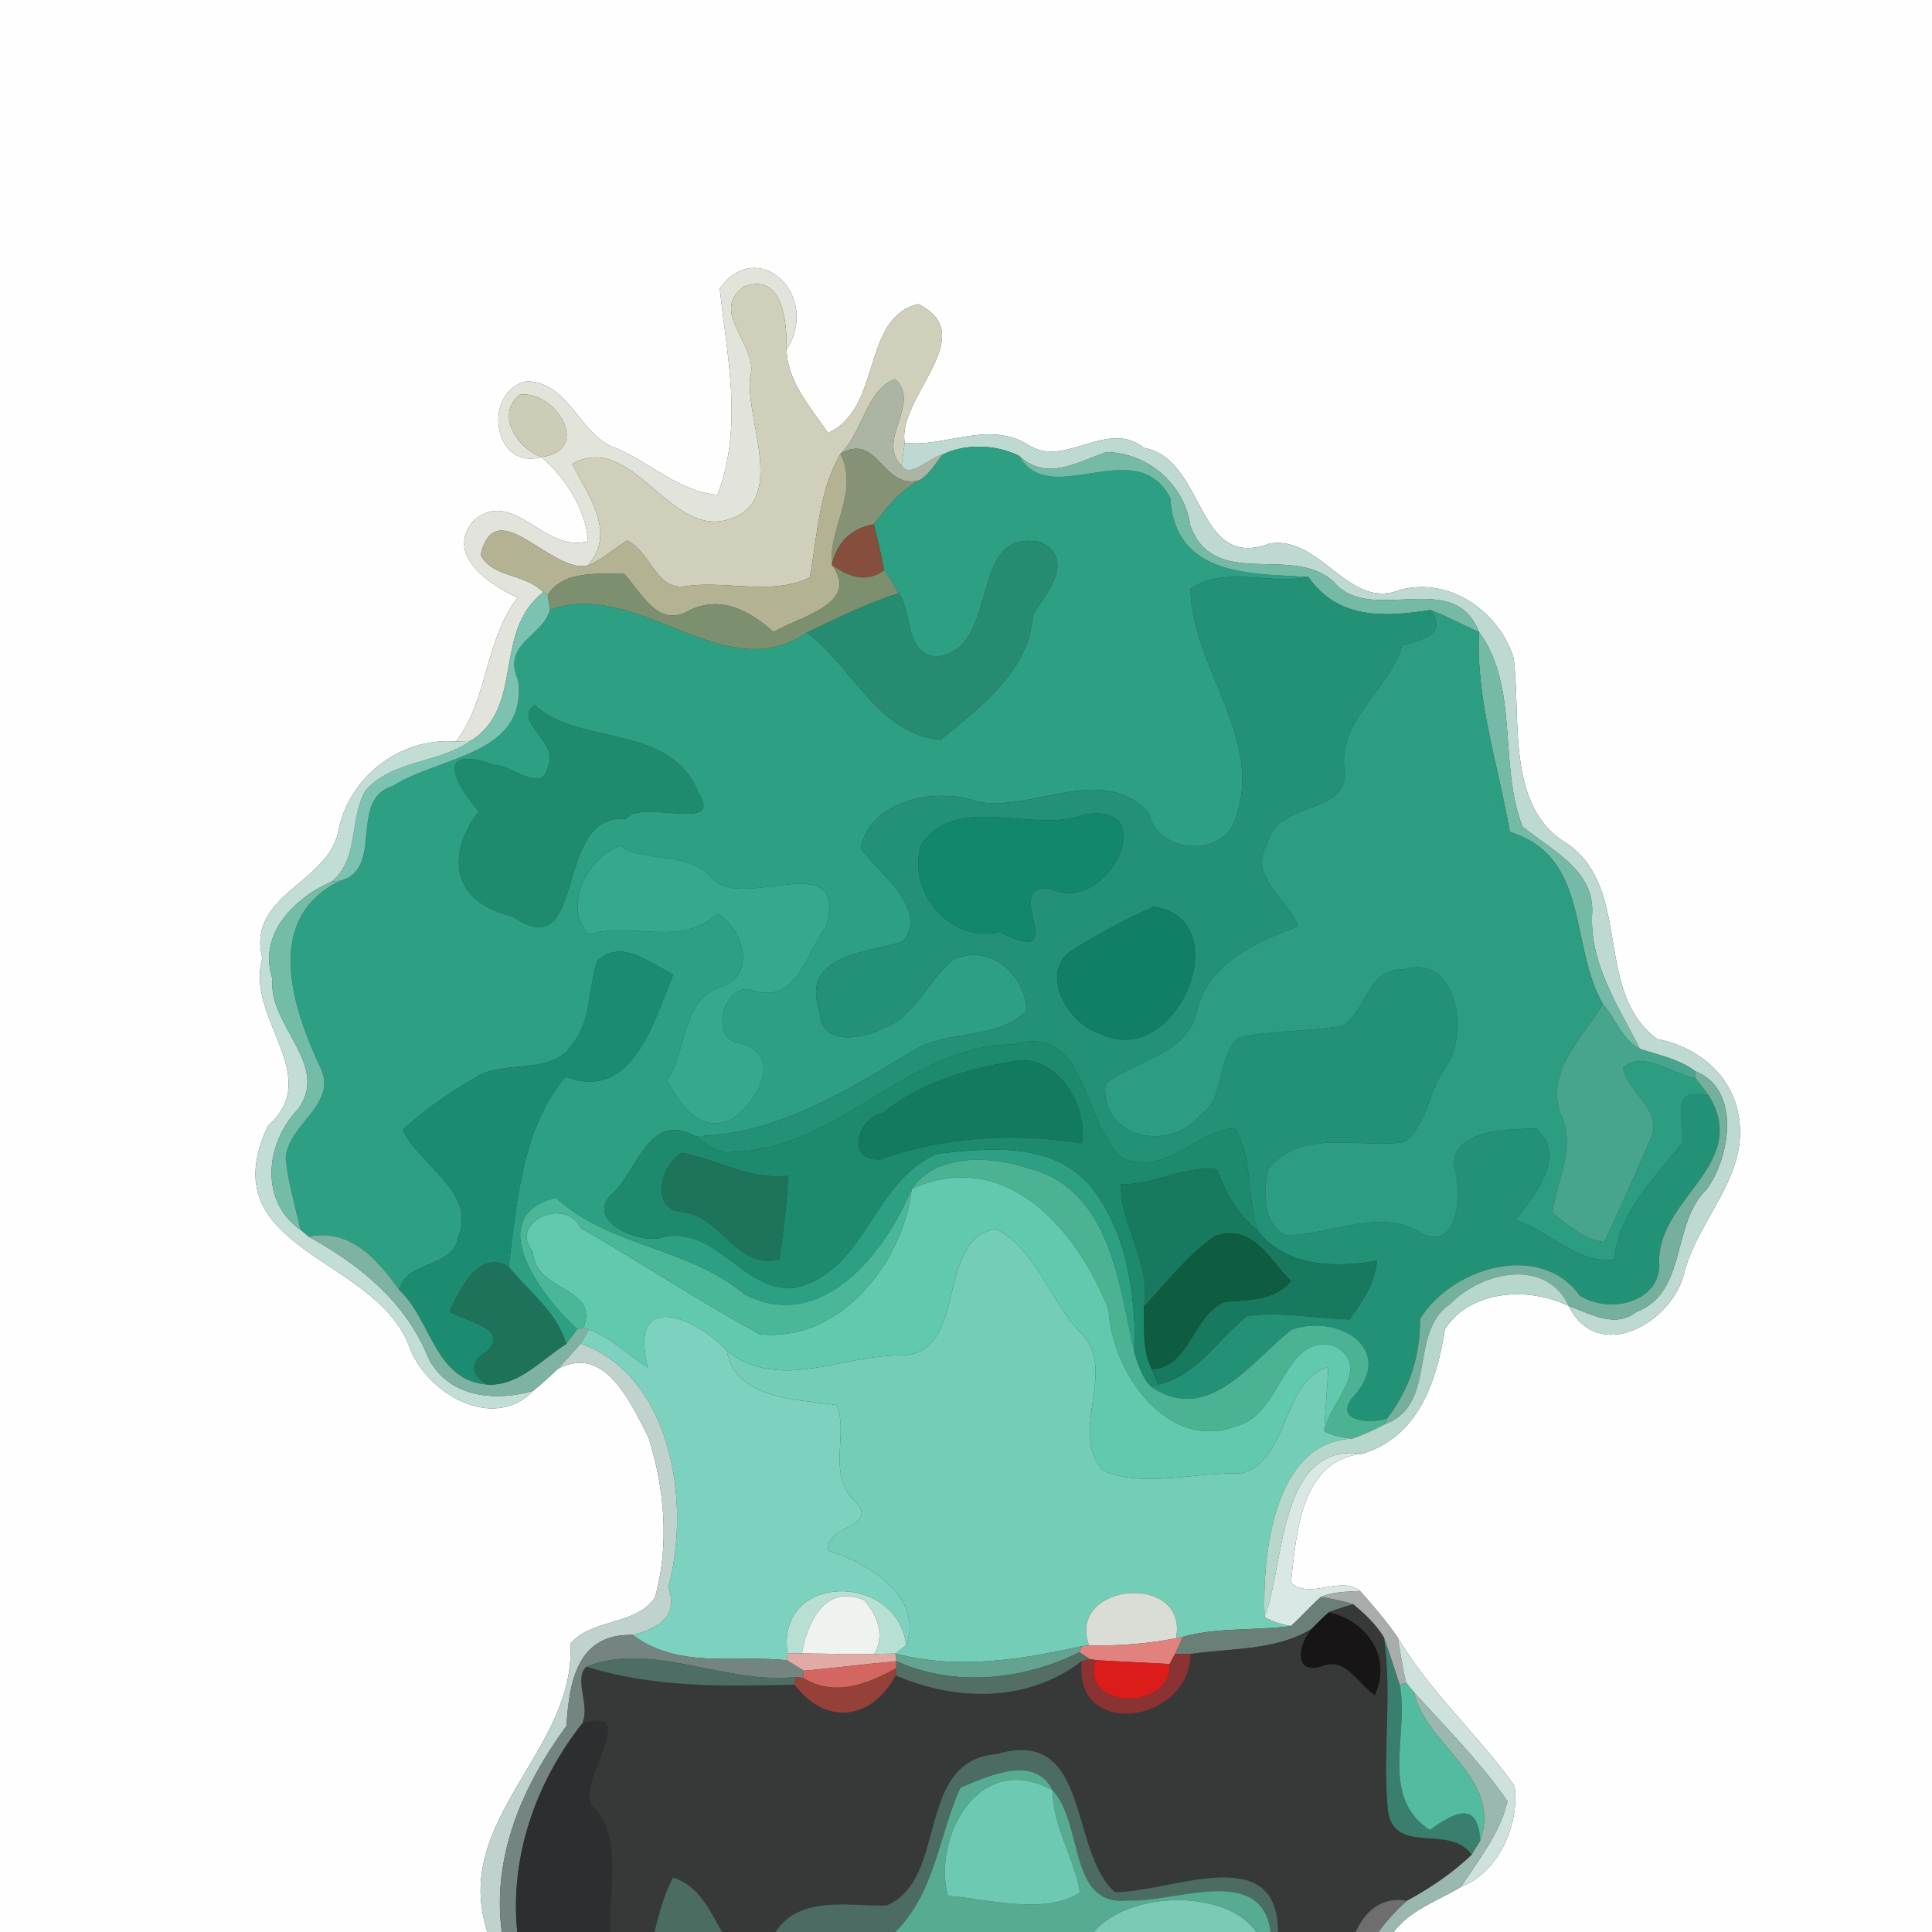 <?xml version="1.0" encoding="UTF-8" ?>
<!DOCTYPE svg PUBLIC "-//W3C//DTD SVG 1.1//EN" "http://www.w3.org/Graphics/SVG/1.1/DTD/svg11.dtd">
<svg width="250pt" height="250pt" viewBox="0 0 250 250" version="1.1" xmlns="http://www.w3.org/2000/svg">
<rect x="0" y="0" width="250" height="250" fill="#333333" stroke="none"/>
<g id="#fefefeff">
<path fill="#fefefe" opacity="1.00" d=" M 0.00 0.00 L 250.00 0.00 L 250.00 250.00 L 180.32 250.00 C 182.50 247.13 186.05 245.96 189.04 244.17 C 193.94 242.24 196.63 236.15 195.99 231.12 C 191.29 224.46 185.04 219.00 180.89 211.93 C 179.40 209.79 177.73 207.79 175.98 205.87 C 173.49 203.81 169.50 207.07 167.04 204.80 C 167.78 198.40 168.24 189.01 176.23 188.12 C 183.56 185.97 185.92 178.67 186.98 171.97 C 190.26 166.87 197.86 166.47 202.99 168.99 C 206.78 176.56 216.19 171.25 217.87 164.96 C 219.63 157.68 226.53 152.10 224.92 144.12 C 223.95 138.88 219.46 135.40 214.42 134.45 C 206.14 128.28 211.28 115.12 202.84 109.20 C 194.75 104.47 196.88 92.90 195.85 85.09 C 193.94 79.15 187.63 74.61 181.17 76.33 C 174.50 79.03 170.98 69.31 164.33 70.32 C 154.65 74.00 156.09 59.45 148.05 57.96 C 143.31 54.20 138.02 60.43 133.32 57.73 C 128.02 54.24 122.46 57.93 117.07 57.30 C 116.06 51.39 127.06 43.36 118.81 39.35 C 111.43 41.13 114.16 52.89 107.15 56.02 C 104.90 52.72 101.90 49.45 101.78 45.24 C 106.31 38.15 97.97 30.50 93.14 37.34 C 94.08 46.21 96.20 55.22 92.84 64.03 C 88.01 63.64 84.23 59.98 79.91 58.07 C 74.98 56.52 73.78 49.46 68.18 49.33 C 62.37 50.56 63.71 60.94 70.08 59.14 C 73.21 61.92 75.76 65.77 76.10 70.03 C 70.44 71.69 66.49 63.00 61.32 67.33 C 57.48 71.76 63.33 75.67 66.98 77.33 C 62.68 82.93 63.20 90.46 59.00 95.95 C 51.76 95.37 45.04 100.61 43.75 107.71 C 42.24 114.39 31.89 115.82 33.95 124.01 C 31.68 131.72 42.02 139.21 34.67 145.68 C 27.09 161.80 48.44 162.46 52.91 174.11 C 55.01 180.18 63.73 185.41 69.00 179.97 C 70.09 179.07 71.14 178.12 72.16 177.15 C 78.26 173.86 81.60 181.48 83.93 186.03 C 86.01 192.65 86.64 199.94 84.76 206.72 C 82.26 210.40 76.51 209.40 73.80 212.72 C 74.62 226.45 58.24 235.53 63.08 250.00 L 0.00 250.00 L 0.00 0.00 Z" />
</g>
<g id="#e2e4dbff">
<path fill="#e2e4db" opacity="1.00" d=" M 93.14 37.34 C 97.97 30.50 106.31 38.15 101.78 45.24 C 101.83 41.73 101.37 35.19 96.21 37.09 C 91.64 40.60 98.40 44.68 97.04 48.99 C 96.58 54.69 101.92 65.03 94.14 67.25 C 86.55 69.48 81.73 55.69 74.03 60.04 C 76.10 64.04 79.88 69.05 76.00 73.22 C 71.09 74.06 64.12 63.60 62.19 71.82 C 63.80 74.84 68.04 74.19 70.29 76.64 C 63.68 81.81 67.95 91.50 60.88 95.88 C 60.41 95.90 59.47 95.94 59.00 95.95 C 63.20 90.46 62.68 82.93 66.98 77.33 C 63.33 75.67 57.48 71.76 61.32 67.33 C 66.49 63.00 70.44 71.69 76.10 70.03 C 75.76 65.77 73.21 61.92 70.08 59.14 C 76.77 58.21 71.75 50.39 67.25 51.08 C 64.06 53.62 66.96 58.07 70.08 59.14 C 63.71 60.94 62.37 50.56 68.18 49.33 C 73.78 49.46 74.98 56.52 79.91 58.07 C 84.23 59.98 88.01 63.64 92.84 64.03 C 96.20 55.22 94.08 46.21 93.14 37.34 Z" />
</g>
<g id="#d0cfbbff">
<path fill="#d0cfbb" opacity="1.00" d=" M 96.21 37.09 C 101.37 35.19 101.83 41.73 101.78 45.24 C 101.90 49.45 104.90 52.72 107.15 56.02 C 114.16 52.89 111.43 41.13 118.81 39.35 C 127.06 43.36 116.06 51.39 117.07 57.30 C 116.97 58.04 116.76 59.51 116.65 60.25 C 113.32 56.90 119.29 52.23 115.83 49.06 C 112.17 50.32 111.58 56.03 108.76 58.72 C 105.91 63.66 105.78 69.32 104.79 74.73 C 99.90 77.10 94.06 75.11 88.87 75.83 C 84.87 76.62 84.25 71.37 81.13 69.95 C 79.41 71.04 77.89 72.44 76.00 73.22 C 79.88 69.05 76.10 64.04 74.03 60.04 C 81.73 55.69 86.55 69.48 94.14 67.25 C 101.92 65.03 96.58 54.69 97.04 48.99 C 98.40 44.68 91.64 40.60 96.21 37.09 Z" />
</g>
<g id="#acb4a3ff">
<path fill="#acb4a3" opacity="1.00" d=" M 108.76 58.72 C 111.58 56.03 112.17 50.32 115.83 49.06 C 119.29 52.23 113.32 56.90 116.65 60.25 C 117.79 62.00 120.31 59.14 121.95 58.83 C 121.05 59.98 120.30 61.35 119.02 62.14 C 114.21 63.51 113.59 55.83 108.76 58.72 Z" />
</g>
<g id="#cdcdb7ff">
<path fill="#cdcdb7" opacity="1.00" d=" M 67.25 51.08 C 71.75 50.39 76.77 58.21 70.08 59.14 C 66.96 58.07 64.06 53.62 67.25 51.08 Z" />
</g>
<g id="#bed9d1ff">
<path fill="#bed9d1" opacity="1.00" d=" M 117.07 57.30 C 122.46 57.93 128.02 54.24 133.32 57.73 C 138.02 60.43 143.31 54.20 148.05 57.96 C 156.09 59.45 154.65 74.00 164.33 70.32 C 170.98 69.31 174.50 79.03 181.17 76.33 C 187.63 74.61 193.94 79.15 195.85 85.09 C 196.88 92.90 194.75 104.47 202.84 109.20 C 211.28 115.12 206.14 128.28 214.42 134.45 C 219.46 135.40 223.95 138.88 224.92 144.12 C 226.53 152.10 219.63 157.68 217.87 164.96 C 216.19 171.25 206.78 176.56 202.99 168.99 C 205.79 169.98 208.95 171.94 211.73 169.77 C 218.40 167.22 216.21 158.35 220.83 153.91 C 223.89 149.75 225.35 140.93 219.32 138.59 C 217.23 137.01 214.62 136.54 212.20 135.72 C 209.37 130.14 205.59 124.59 206.03 117.99 C 206.18 112.48 200.68 109.99 197.01 106.96 C 193.88 98.93 196.63 88.87 191.37 81.77 C 188.13 73.43 177.44 80.93 172.67 75.39 C 167.40 70.24 157.16 76.55 154.03 68.04 C 153.29 62.70 148.59 58.64 143.21 58.49 C 139.40 59.78 135.45 62.34 131.90 59.00 C 128.93 57.51 124.95 57.34 121.95 58.83 C 120.31 59.14 117.79 62.00 116.65 60.25 C 116.76 59.51 116.97 58.04 117.07 57.30 Z" />
</g>
<g id="#869276ff">
<path fill="#869276" opacity="1.00" d=" M 108.76 58.72 C 113.59 55.83 114.21 63.51 119.02 62.14 C 116.50 63.43 114.77 65.66 113.07 67.84 C 110.19 68.34 108.24 70.21 107.65 73.09 C 107.17 68.37 111.23 63.71 108.76 58.72 Z" />
</g>
<g id="#2d9f82ff">
<path fill="#2d9f82" opacity="1.00" d=" M 121.95 58.83 C 124.95 57.34 128.93 57.51 131.90 59.00 C 135.89 66.12 147.03 55.90 151.45 64.47 C 152.01 74.60 161.87 74.22 169.28 74.65 C 164.45 75.73 158.24 73.14 154.05 76.22 C 154.29 86.65 163.56 95.30 159.90 105.88 C 158.42 111.10 149.68 110.48 148.69 105.26 C 142.73 98.52 133.58 105.25 126.32 103.70 C 121.10 101.81 112.60 103.58 111.37 109.75 C 113.55 112.87 120.31 117.61 116.85 121.80 C 112.66 123.26 103.42 123.40 106.06 130.87 C 106.18 135.26 111.14 134.57 114.14 133.15 C 118.42 131.62 120.02 126.91 123.37 124.15 C 128.22 121.97 132.74 126.28 132.85 130.77 C 129.04 134.69 122.52 133.11 118.01 136.05 C 109.44 141.23 100.32 146.90 89.97 147.02 C 83.78 143.65 82.56 151.79 78.83 154.86 C 76.02 158.40 83.43 161.19 85.99 160.02 C 92.80 158.78 96.19 167.15 102.72 166.67 C 112.23 164.59 112.84 152.73 121.36 149.28 C 127.99 148.55 135.80 147.75 140.84 153.16 C 145.89 159.16 146.97 167.59 146.85 175.22 C 144.74 166.28 143.81 153.79 132.89 151.12 C 128.21 149.56 121.13 149.21 117.98 153.83 C 114.61 162.04 106.38 172.61 96.38 167.52 C 89.04 161.34 79.00 161.45 71.92 154.99 C 62.25 157.44 70.09 167.77 74.70 172.00 C 74.35 172.48 73.63 173.43 73.27 173.91 C 72.05 169.75 68.43 167.17 65.82 163.92 C 66.87 155.61 67.56 145.88 73.20 139.32 C 81.80 142.69 84.63 132.15 87.11 126.10 C 84.12 124.65 80.45 121.44 77.31 124.29 C 76.07 127.85 76.59 132.03 74.09 135.07 C 71.60 139.11 65.92 137.17 62.10 139.12 C 58.54 141.08 55.14 143.47 52.10 146.18 C 54.31 150.89 61.76 154.28 59.27 160.16 C 58.56 164.19 52.61 163.00 51.66 166.93 C 48.91 163.03 45.31 158.89 39.95 160.03 C 39.68 159.81 39.16 159.36 38.89 159.14 C 38.21 156.10 37.30 153.09 36.98 149.97 C 37.08 145.63 43.59 143.02 41.57 138.39 C 37.88 130.52 33.91 118.96 43.98 113.98 C 49.80 112.49 45.03 103.44 50.80 101.72 C 56.77 97.84 68.31 97.78 67.04 88.01 C 64.91 83.25 70.24 82.38 71.17 78.88 C 82.79 74.80 93.72 89.27 104.41 81.84 C 110.28 86.23 113.69 95.09 121.74 95.73 C 126.88 91.44 133.15 86.89 133.68 79.55 C 135.43 76.70 139.22 72.51 134.69 70.16 C 124.96 68.11 129.75 84.13 121.08 84.99 C 117.01 84.41 118.17 79.49 116.30 76.76 C 115.74 75.73 115.09 74.76 114.42 73.80 C 114.01 71.80 113.60 69.80 113.07 67.84 C 114.77 65.66 116.50 63.43 119.02 62.14 C 120.30 61.35 121.05 59.98 121.95 58.83 M 69.22 91.22 C 66.23 93.17 72.25 96.01 71.00 98.93 C 70.26 103.06 66.36 98.98 64.00 98.99 C 55.29 95.93 59.80 102.60 61.96 104.99 C 57.81 110.39 58.21 116.68 66.35 118.60 C 76.09 125.35 71.46 105.08 80.99 105.98 C 82.76 103.27 93.81 107.89 90.38 102.64 C 86.89 93.48 74.64 96.58 69.22 91.22 M 80.17 109.47 C 76.09 110.86 72.66 117.49 76.22 120.91 C 81.78 119.16 88.15 122.69 92.82 118.21 C 96.08 120.16 97.91 125.83 93.63 127.58 C 88.07 129.13 89.05 135.78 86.29 139.82 C 87.94 142.78 90.46 146.78 94.71 144.83 C 97.90 142.63 101.45 136.81 95.98 135.04 C 91.72 134.87 93.44 127.56 96.98 128.01 C 103.15 130.35 104.26 123.23 106.93 119.90 C 109.79 109.29 96.17 117.98 92.24 113.73 C 89.16 110.05 84.03 111.78 80.17 109.47 Z" />
</g>
<g id="#75b9a7ff">
<path fill="#75b9a7" opacity="1.00" d=" M 143.21 58.49 C 148.59 58.64 153.29 62.70 154.03 68.04 C 157.16 76.55 167.40 70.24 172.67 75.39 C 177.44 80.93 188.13 73.43 191.37 81.77 C 189.25 80.88 187.24 79.76 185.10 78.93 C 178.96 79.91 173.12 80.12 169.28 74.65 C 161.87 74.22 152.01 74.60 151.45 64.47 C 147.03 55.90 135.89 66.12 131.90 59.00 C 135.45 62.34 139.40 59.78 143.21 58.49 Z" />
<path fill="#75b9a7" opacity="1.00" d=" M 191.37 81.77 C 196.63 88.87 193.88 98.93 197.01 106.96 C 200.68 109.99 206.18 112.48 206.03 117.99 C 205.59 124.59 209.37 130.14 212.20 135.72 C 209.93 134.59 209.01 131.76 207.40 129.90 C 203.03 122.27 205.76 110.86 195.37 107.66 C 193.88 99.02 190.99 90.69 191.37 81.77 Z" />
</g>
<g id="#b3b293ff">
<path fill="#b3b293" opacity="1.00" d=" M 104.79 74.73 C 105.78 69.32 105.91 63.66 108.76 58.72 C 111.23 63.71 107.17 68.37 107.65 73.09 C 111.42 78.23 103.37 79.74 100.12 81.80 C 96.92 79.00 93.26 76.91 89.02 79.08 C 85.06 81.32 82.95 76.53 80.69 74.19 C 77.32 74.32 72.84 73.76 70.87 77.03 L 70.29 76.64 C 68.04 74.19 63.80 74.84 62.19 71.82 C 64.12 63.60 71.09 74.06 76.00 73.22 C 77.89 72.44 79.41 71.04 81.13 69.95 C 84.25 71.37 84.87 76.62 88.87 75.83 C 94.06 75.11 99.90 77.10 104.79 74.73 Z" />
</g>
<g id="#864f3dff">
<path fill="#864f3d" opacity="1.00" d=" M 107.65 73.09 C 108.24 70.21 110.19 68.34 113.07 67.84 C 113.60 69.80 114.01 71.80 114.42 73.80 C 112.14 75.49 109.70 74.65 107.65 73.09 Z" />
</g>
<g id="#268c71ff">
<path fill="#268c71" opacity="1.00" d=" M 121.08 84.99 C 129.75 84.13 124.96 68.11 134.69 70.16 C 139.22 72.51 135.43 76.70 133.68 79.55 C 133.15 86.89 126.88 91.44 121.74 95.73 C 113.69 95.09 110.28 86.23 104.41 81.84 C 108.30 79.99 112.17 78.06 116.30 76.76 C 118.17 79.49 117.01 84.41 121.08 84.99 Z" />
</g>
<g id="#7c906fff">
<path fill="#7c906f" opacity="1.00" d=" M 107.65 73.09 C 109.70 74.65 112.14 75.49 114.42 73.80 C 115.09 74.76 115.74 75.73 116.30 76.76 C 112.17 78.06 108.30 79.99 104.41 81.84 C 93.72 89.27 82.79 74.80 71.17 78.88 C 71.09 78.42 70.94 77.49 70.87 77.03 C 72.84 73.76 77.32 74.32 80.69 74.19 C 82.95 76.53 85.06 81.32 89.02 79.08 C 93.26 76.91 96.92 79.00 100.12 81.80 C 103.37 79.74 111.42 78.23 107.65 73.09 Z" />
</g>
<g id="#229175ff">
<path fill="#229175" opacity="1.00" d=" M 154.05 76.22 C 158.24 73.14 164.45 75.73 169.28 74.65 C 173.12 80.12 178.96 79.91 185.10 78.93 C 187.40 82.14 184.01 82.75 181.45 83.55 C 179.62 89.53 172.90 93.17 174.03 100.01 C 174.19 105.50 165.25 103.62 164.03 109.09 C 161.38 113.34 166.57 116.28 168.01 119.87 C 162.52 121.90 156.34 124.61 154.85 130.89 C 153.62 136.54 147.01 137.09 143.06 140.25 C 142.22 147.15 151.22 149.27 155.32 144.29 C 158.71 141.96 157.30 136.81 160.31 134.21 C 164.74 133.34 169.27 133.48 173.71 132.76 C 176.94 130.71 176.95 125.19 181.62 125.46 C 188.60 123.28 190.17 133.69 187.07 138.12 C 184.78 141.09 184.84 145.46 181.69 147.79 C 176.02 148.68 168.26 145.89 164.11 151.32 C 163.44 154.33 163.35 158.11 166.31 159.85 C 172.27 159.88 178.73 156.01 184.22 159.75 C 189.13 161.68 189.04 153.47 188.16 150.98 C 187.83 145.96 195.65 146.12 198.81 146.04 C 202.85 149.78 198.53 154.59 196.13 157.87 C 200.59 159.24 203.85 163.50 208.84 163.02 C 209.54 156.64 214.16 152.45 217.77 147.72 C 217.79 144.40 216.02 140.66 221.14 141.78 C 226.63 150.90 214.01 155.15 214.72 163.87 C 214.44 168.79 207.93 169.97 204.40 167.62 C 199.25 160.54 187.82 164.03 183.75 170.68 C 183.80 175.44 182.39 179.84 179.48 183.56 C 176.81 184.39 172.25 183.69 175.42 180.41 C 180.48 174.28 172.97 170.01 167.14 172.05 C 162.06 175.97 156.40 184.54 148.92 179.42 L 149.84 179.16 C 154.86 178.08 157.59 173.24 161.43 170.26 C 165.85 169.72 170.23 170.60 174.63 170.73 C 176.27 168.47 177.93 166.02 178.16 163.14 C 172.83 164.08 166.38 163.98 162.77 159.25 C 161.25 154.95 162.18 149.89 159.79 145.98 C 154.63 146.39 150.98 152.17 145.24 149.90 C 139.85 145.19 140.87 132.35 131.13 135.14 C 117.42 135.31 108.54 148.69 94.95 149.04 C 92.98 149.45 91.46 148.04 89.97 147.02 C 100.32 146.90 109.44 141.23 118.01 136.05 C 122.52 133.11 129.04 134.69 132.85 130.77 C 132.74 126.28 128.22 121.97 123.37 124.15 C 120.02 126.91 118.42 131.62 114.14 133.15 C 111.14 134.57 106.18 135.26 106.06 130.87 C 103.42 123.40 112.66 123.26 116.85 121.80 C 120.31 117.61 113.55 112.87 111.37 109.75 C 112.60 103.58 121.10 101.81 126.32 103.70 C 133.58 105.25 142.73 98.52 148.69 105.26 C 149.68 110.48 158.42 111.10 159.90 105.88 C 163.56 95.30 154.29 86.65 154.05 76.22 M 140.36 105.40 C 133.57 107.97 123.91 102.47 119.22 109.27 C 117.23 115.28 122.95 122.15 129.38 120.59 C 139.18 125.62 129.10 114.14 135.98 115.00 C 143.32 118.57 150.52 103.63 140.36 105.40 M 149.32 117.33 C 145.49 119.00 141.81 121.01 138.29 123.26 C 134.62 126.33 138.38 132.56 142.28 133.73 C 152.23 138.75 160.42 118.96 149.32 117.33 Z" />
</g>
<g id="#7bc2b0ff">
<path fill="#7bc2b0" opacity="1.00" d=" M 70.29 76.64 L 70.87 77.03 C 70.94 77.49 71.09 78.42 71.17 78.88 C 70.24 82.38 64.91 83.25 67.04 88.01 C 68.31 97.78 56.77 97.84 50.80 101.72 C 45.03 103.44 49.80 112.49 43.98 113.98 L 42.98 114.05 C 46.50 111.01 45.16 106.05 47.28 102.31 C 50.79 98.32 56.78 98.78 60.88 95.88 C 67.95 91.50 63.68 81.81 70.29 76.64 Z" />
</g>
<g id="#2d9d81ff">
<path fill="#2d9d81" opacity="1.00" d=" M 185.10 78.93 C 187.24 79.76 189.25 80.88 191.37 81.77 C 190.99 90.69 193.88 99.02 195.37 107.66 C 205.76 110.86 203.03 122.27 207.40 129.90 C 204.93 134.25 199.97 138.40 201.90 144.07 C 204.07 148.34 201.42 152.63 200.88 156.92 C 202.81 158.50 205.11 160.51 207.62 160.72 C 209.69 156.08 211.88 151.50 213.82 146.81 C 214.82 143.31 210.58 141.32 210.02 138.19 C 212.52 135.79 216.36 139.01 219.41 139.52 C 219.99 140.27 220.56 141.02 221.14 141.78 C 216.02 140.66 217.79 144.40 217.77 147.72 C 214.16 152.45 209.54 156.64 208.84 163.02 C 203.85 163.50 200.59 159.24 196.13 157.87 C 198.53 154.59 202.85 149.78 198.81 146.04 C 195.65 146.12 187.83 145.96 188.16 150.98 C 189.04 153.47 189.13 161.68 184.22 159.75 C 178.73 156.01 172.27 159.88 166.31 159.85 C 163.35 158.11 163.44 154.33 164.11 151.32 C 168.26 145.89 176.02 148.68 181.69 147.79 C 184.84 145.46 184.78 141.09 187.07 138.12 C 190.17 133.69 188.60 123.28 181.62 125.46 C 176.95 125.19 176.94 130.71 173.71 132.76 C 169.27 133.48 164.74 133.34 160.31 134.21 C 157.30 136.81 158.71 141.96 155.32 144.29 C 151.22 149.27 142.22 147.15 143.06 140.25 C 147.01 137.09 153.62 136.54 154.85 130.89 C 156.34 124.61 162.52 121.90 168.01 119.87 C 166.57 116.28 161.38 113.34 164.03 109.09 C 165.25 103.62 174.19 105.50 174.03 100.01 C 172.90 93.17 179.62 89.53 181.45 83.55 C 184.01 82.75 187.40 82.14 185.10 78.93 Z" />
</g>
<g id="#1e8b6fff">
<path fill="#1e8b6f" opacity="1.00" d=" M 69.22 91.22 C 74.64 96.58 86.89 93.48 90.38 102.64 C 93.81 107.89 82.76 103.27 80.99 105.98 C 71.46 105.08 76.09 125.35 66.35 118.60 C 58.21 116.68 57.81 110.39 61.96 104.99 C 59.80 102.60 55.29 95.93 64.00 98.99 C 66.36 98.98 70.26 103.06 71.00 98.93 C 72.25 96.01 66.23 93.17 69.22 91.22 Z" />
</g>
<g id="#c1ddd5ff">
<path fill="#c1ddd5" opacity="1.00" d=" M 43.75 107.71 C 45.04 100.61 51.76 95.37 59.00 95.95 C 59.47 95.94 60.41 95.90 60.88 95.88 C 56.78 98.78 50.79 98.32 47.28 102.31 C 45.16 106.05 46.50 111.01 42.98 114.05 C 38.19 116.12 33.30 120.85 35.27 126.69 C 34.63 132.69 42.83 137.78 38.54 143.56 C 34.37 147.91 33.52 155.39 38.89 159.14 C 39.16 159.36 39.68 159.81 39.95 160.03 C 46.53 163.63 52.59 168.56 55.41 175.69 C 58.06 180.87 64.05 181.40 69.00 179.97 C 63.73 185.41 55.01 180.18 52.91 174.11 C 48.44 162.46 27.09 161.80 34.67 145.68 C 42.02 139.21 31.68 131.72 33.95 124.01 C 31.89 115.82 42.24 114.39 43.75 107.71 Z" />
</g>
<g id="#13876aff">
<path fill="#13876a" opacity="1.00" d=" M 140.36 105.40 C 150.52 103.63 143.32 118.57 135.98 115.00 C 129.10 114.14 139.18 125.62 129.38 120.59 C 122.95 122.15 117.23 115.28 119.22 109.27 C 123.91 102.47 133.57 107.97 140.36 105.40 Z" />
</g>
<g id="#36a88bff">
<path fill="#36a88b" opacity="1.00" d=" M 80.17 109.47 C 84.03 111.78 89.16 110.05 92.24 113.73 C 96.17 117.98 109.79 109.29 106.93 119.90 C 104.26 123.23 103.15 130.35 96.98 128.01 C 93.44 127.56 91.72 134.87 95.98 135.04 C 101.45 136.81 97.90 142.63 94.71 144.83 C 90.46 146.78 87.94 142.78 86.29 139.82 C 89.05 135.78 88.07 129.13 93.63 127.58 C 97.91 125.83 96.08 120.16 92.82 118.21 C 88.15 122.69 81.78 119.16 76.22 120.91 C 72.66 117.49 76.09 110.86 80.17 109.47 Z" />
</g>
<g id="#72bca8ff">
<path fill="#72bca8" opacity="1.00" d=" M 35.27 126.69 C 33.30 120.85 38.19 116.12 42.98 114.05 L 43.98 113.98 C 33.91 118.96 37.88 130.52 41.57 138.39 C 43.59 143.02 37.08 145.63 36.98 149.97 C 37.30 153.09 38.21 156.10 38.89 159.14 C 33.52 155.39 34.37 147.91 38.54 143.56 C 42.83 137.78 34.63 132.69 35.27 126.69 Z" />
</g>
<g id="#107f63ff">
<path fill="#107f63" opacity="1.00" d=" M 149.32 117.33 C 160.42 118.96 152.23 138.75 142.28 133.73 C 138.38 132.56 134.62 126.33 138.29 123.26 C 141.81 121.01 145.49 119.00 149.32 117.33 Z" />
</g>
<g id="#1c8c70ff">
<path fill="#1c8c70" opacity="1.00" d=" M 77.31 124.29 C 80.45 121.44 84.12 124.65 87.11 126.10 C 84.63 132.15 81.80 142.69 73.20 139.32 C 67.56 145.88 66.87 155.61 65.82 163.92 C 61.94 161.58 59.54 166.86 58.18 169.70 C 60.09 170.97 66.19 171.89 62.94 174.91 C 60.70 176.27 60.88 177.81 63.04 179.16 C 56.26 178.67 55.82 170.79 51.66 166.93 C 52.61 163.00 58.56 164.19 59.27 160.16 C 61.76 154.28 54.31 150.89 52.10 146.18 C 55.14 143.47 58.54 141.08 62.10 139.12 C 65.92 137.17 71.60 139.11 74.09 135.07 C 76.59 132.03 76.07 127.85 77.31 124.29 Z" />
</g>
<g id="#46a58cff">
<path fill="#46a58c" opacity="1.00" d=" M 207.40 129.90 C 209.01 131.76 209.93 134.59 212.20 135.72 C 214.62 136.54 217.23 137.01 219.32 138.59 L 219.41 139.52 C 216.36 139.01 212.52 135.79 210.02 138.19 C 210.58 141.32 214.82 143.31 213.82 146.81 C 211.88 151.50 209.69 156.08 207.62 160.72 C 205.11 160.51 202.81 158.50 200.88 156.92 C 201.42 152.63 204.07 148.34 201.90 144.07 C 199.97 138.40 204.93 134.25 207.40 129.90 Z" />
</g>
<g id="#1e8a6dff">
<path fill="#1e8a6d" opacity="1.00" d=" M 94.95 149.04 C 108.54 148.69 117.42 135.31 131.13 135.14 C 140.87 132.35 139.85 145.19 145.24 149.90 C 150.98 152.17 154.63 146.39 159.79 145.98 C 162.18 149.89 161.25 154.95 162.77 159.25 C 160.23 157.18 158.56 154.39 157.50 151.32 C 153.41 150.74 149.20 153.35 145.04 153.25 C 145.01 158.71 148.98 163.40 148.03 169.09 C 148.10 171.82 147.77 174.69 149.05 177.20 C 149.25 177.69 149.65 178.67 149.84 179.16 L 148.92 179.42 C 147.83 178.26 147.28 176.71 146.85 175.22 C 146.97 167.59 145.89 159.16 140.84 153.16 C 135.80 147.75 127.99 148.55 121.36 149.28 C 112.84 152.73 112.23 164.59 102.72 166.67 C 96.19 167.15 92.80 158.78 85.99 160.02 C 83.43 161.19 76.02 158.40 78.83 154.86 C 82.56 151.79 83.78 143.65 89.97 147.02 C 91.46 148.04 92.98 149.45 94.95 149.04 M 131.32 137.30 C 125.17 138.30 119.05 140.06 114.14 144.09 C 110.74 144.78 109.50 150.46 113.99 150.01 C 122.32 147.04 131.26 146.55 140.00 147.94 C 140.82 143.05 136.69 136.32 131.32 137.30 M 88.24 149.17 C 85.50 150.66 84.13 156.40 88.11 156.81 C 93.18 157.10 95.30 164.37 100.85 162.97 C 101.32 159.37 101.88 155.78 101.97 152.15 C 97.04 152.69 92.81 150.05 88.24 149.17 Z" />
</g>
<g id="#127b5fff">
<path fill="#127b5f" opacity="1.00" d=" M 131.32 137.30 C 136.69 136.32 140.82 143.05 140.00 147.94 C 131.26 146.55 122.32 147.04 113.99 150.01 C 109.50 150.46 110.74 144.78 114.14 144.09 C 119.05 140.06 125.17 138.30 131.32 137.30 Z" />
</g>
<g id="#75b09eff">
<path fill="#75b09e" opacity="1.00" d=" M 219.32 138.59 C 225.35 140.93 223.89 149.75 220.83 153.91 C 216.21 158.35 218.40 167.22 211.73 169.77 C 208.95 171.94 205.79 169.98 202.99 168.99 C 200.11 162.75 191.82 164.49 187.72 168.68 C 182.10 172.39 186.19 181.77 179.14 184.32 L 179.48 183.56 C 182.39 179.84 183.80 175.44 183.75 170.68 C 187.82 164.03 199.25 160.54 204.40 167.62 C 207.93 169.97 214.44 168.79 214.72 163.87 C 214.01 155.15 226.63 150.90 221.14 141.78 C 220.56 141.02 219.99 140.27 219.41 139.52 L 219.32 138.59 Z" />
</g>
<g id="#1d745bff">
<path fill="#1d745b" opacity="1.00" d=" M 88.24 149.17 C 92.81 150.05 97.04 152.69 101.97 152.15 C 101.88 155.78 101.32 159.37 100.85 162.97 C 95.30 164.37 93.18 157.10 88.11 156.81 C 84.13 156.40 85.50 150.66 88.24 149.17 Z" />
</g>
<g id="#4bb293ff">
<path fill="#4bb293" opacity="1.00" d=" M 117.98 153.83 C 121.13 149.21 128.21 149.56 132.89 151.12 C 143.81 153.79 144.74 166.28 146.85 175.22 C 147.28 176.71 147.83 178.26 148.92 179.42 C 156.40 184.54 162.06 175.97 167.14 172.05 C 172.97 170.01 180.48 174.28 175.42 180.41 C 172.25 183.69 176.81 184.39 179.48 183.56 L 179.14 184.32 C 177.82 185.03 176.45 185.64 175.04 186.15 C 173.75 186.07 172.52 185.77 171.37 185.23 C 171.92 181.52 177.71 176.99 172.71 174.18 C 166.20 172.39 165.97 182.68 160.36 184.40 C 151.13 188.20 143.81 177.53 143.45 169.44 C 139.43 159.33 130.35 148.31 117.98 153.83 Z" />
</g>
<g id="#17795eff">
<path fill="#17795e" opacity="1.00" d=" M 145.04 153.25 C 149.20 153.35 153.41 150.74 157.50 151.32 C 158.56 154.39 160.23 157.18 162.77 159.25 C 166.38 163.98 172.83 164.08 178.16 163.14 C 177.93 166.02 176.27 168.47 174.63 170.73 C 170.23 170.60 165.85 169.72 161.43 170.26 C 157.59 173.24 154.86 178.08 149.84 179.16 C 149.65 178.67 149.25 177.69 149.05 177.20 C 153.95 176.95 154.25 170.32 158.42 168.48 C 161.42 168.19 164.93 168.35 167.04 165.79 C 164.32 163.05 162.05 158.15 157.14 159.98 C 153.65 162.46 150.92 165.94 148.03 169.09 C 148.98 163.40 145.01 158.71 145.04 153.25 Z" />
</g>
<g id="#61c9adff">
<path fill="#61c9ad" opacity="1.00" d=" M 117.98 153.83 C 130.35 148.31 139.43 159.33 143.45 169.44 C 143.81 177.53 151.13 188.20 160.36 184.40 C 165.97 182.68 166.20 172.39 172.71 174.18 C 177.71 176.99 171.92 181.52 171.37 185.23 C 171.45 182.43 171.79 179.67 171.86 176.88 C 165.79 178.71 166.98 188.83 160.62 190.69 C 154.93 190.39 147.88 192.63 142.72 190.27 C 138.12 185.11 144.90 177.07 139.67 172.30 C 135.88 168.17 133.92 161.63 128.91 159.02 C 120.89 160.29 125.45 174.98 116.79 175.39 C 109.08 175.22 100.96 180.20 94.05 174.81 C 90.56 170.82 81.21 166.40 83.83 176.97 C 81.26 175.37 79.09 173.06 76.19 172.03 L 75.51 171.77 C 77.60 166.47 69.15 167.18 68.97 162.03 C 65.68 158.03 73.24 154.81 75.13 158.90 C 82.92 163.34 90.45 168.41 98.37 172.66 C 108.77 173.68 116.86 163.34 117.98 153.83 Z" />
</g>
<g id="#4ab798ff">
<path fill="#4ab798" opacity="1.00" d=" M 96.38 167.52 C 106.38 172.61 114.61 162.04 117.98 153.83 C 116.86 163.34 108.77 173.68 98.37 172.66 C 90.45 168.41 82.92 163.34 75.13 158.90 C 73.24 154.81 65.68 158.03 68.97 162.03 C 69.15 167.18 77.60 166.47 75.51 171.77 L 74.70 172.00 C 70.09 167.77 62.25 157.44 71.92 154.99 C 79.00 161.45 89.04 161.34 96.38 167.52 Z" />
</g>
<g id="#74ceb7ff">
<path fill="#74ceb7" opacity="1.00" d=" M 116.79 175.39 C 125.45 174.98 120.89 160.29 128.91 159.02 C 133.92 161.63 135.88 168.17 139.67 172.30 C 144.90 177.07 138.12 185.11 142.72 190.27 C 147.88 192.63 154.93 190.39 160.62 190.69 C 166.98 188.83 165.79 178.71 171.86 176.88 C 171.79 179.67 171.45 182.43 171.37 185.23 C 172.52 185.77 173.75 186.07 175.04 186.15 C 164.75 186.56 163.34 201.24 163.63 209.24 C 164.69 209.83 165.83 210.22 167.06 210.40 C 162.41 211.05 157.60 210.53 153.04 211.81 L 152.18 211.98 C 153.84 203.42 138.02 204.71 140.91 212.91 L 140.02 213.01 C 131.99 214.78 123.94 216.08 115.86 213.97 C 116.21 213.70 116.91 213.14 117.26 212.87 C 119.60 206.78 112.43 202.20 107.18 200.66 C 106.64 197.25 114.49 197.71 110.22 193.81 C 107.15 190.37 109.81 185.28 108.25 181.81 C 103.29 181.07 95.18 181.14 94.05 174.81 C 100.96 180.20 109.08 175.22 116.79 175.39 Z" />
</g>
<g id="#7eb3a4ff">
<path fill="#7eb3a4" opacity="1.00" d=" M 39.95 160.03 C 45.31 158.89 48.91 163.03 51.66 166.93 C 55.82 170.79 56.26 178.67 63.04 179.16 C 67.13 179.40 70.05 175.91 73.27 173.91 C 73.63 173.43 74.35 172.48 74.70 172.00 L 75.51 171.77 L 76.19 172.03 C 75.92 172.49 75.40 173.41 75.13 173.87 C 74.18 174.99 73.18 176.08 72.16 177.15 C 71.14 178.12 70.09 179.07 69.00 179.97 C 64.05 181.40 58.06 180.87 55.41 175.69 C 52.59 168.56 46.53 163.63 39.95 160.03 Z" />
</g>
<g id="#0e5c41ff">
<path fill="#0e5c41" opacity="1.00" d=" M 148.03 169.09 C 150.92 165.94 153.65 162.46 157.14 159.98 C 162.05 158.15 164.32 163.05 167.04 165.79 C 164.93 168.35 161.42 168.19 158.42 168.48 C 154.25 170.32 153.95 176.95 149.05 177.20 C 147.77 174.69 148.10 171.82 148.03 169.09 Z" />
</g>
<g id="#1e7259ff">
<path fill="#1e7259" opacity="1.00" d=" M 58.18 169.70 C 59.54 166.86 61.94 161.58 65.82 163.92 C 68.43 167.17 72.05 169.75 73.27 173.91 C 70.05 175.91 67.13 179.40 63.04 179.16 C 60.88 177.81 60.70 176.27 62.94 174.91 C 66.19 171.89 60.09 170.97 58.18 169.70 Z" />
</g>
<g id="#b7d6ccff">
<path fill="#b7d6cc" opacity="1.00" d=" M 187.72 168.68 C 191.82 164.49 200.11 162.75 202.99 168.99 C 197.86 166.47 190.26 166.87 186.98 171.97 C 185.92 178.67 183.56 185.97 176.23 188.12 C 165.39 186.65 166.31 202.34 163.63 209.24 C 163.34 201.24 164.75 186.56 175.04 186.15 C 176.45 185.64 177.82 185.03 179.14 184.32 C 186.19 181.77 182.10 172.39 187.72 168.68 Z" />
</g>
<g id="#7dd1bfff">
<path fill="#7dd1bf" opacity="1.00" d=" M 83.83 176.97 C 81.21 166.40 90.56 170.82 94.05 174.81 C 95.18 181.14 103.29 181.07 108.25 181.81 C 109.81 185.28 107.15 190.37 110.22 193.81 C 114.49 197.71 106.64 197.25 107.18 200.66 C 112.43 202.20 119.60 206.78 117.26 212.87 C 116.08 203.37 100.35 203.46 101.91 213.96 L 101.84 214.83 C 94.83 214.13 87.85 216.00 81.85 211.56 C 84.57 210.88 88.00 209.47 86.47 205.42 C 89.47 194.42 86.89 178.05 75.13 173.87 C 75.40 173.41 75.92 172.49 76.19 172.03 C 79.09 173.06 81.26 175.37 83.83 176.97 Z" />
</g>
<g id="#bfd2ceff">
<path fill="#bfd2ce" opacity="1.00" d=" M 75.13 173.87 C 86.89 178.05 89.47 194.42 86.47 205.42 C 88.00 209.47 84.57 210.88 81.85 211.56 C 74.68 211.38 73.66 217.63 73.30 223.33 C 67.65 231.02 63.63 240.20 64.93 250.00 L 63.08 250.00 C 58.24 235.53 74.62 226.45 73.80 212.72 C 76.51 209.40 82.26 210.40 84.76 206.72 C 86.64 199.94 86.01 192.65 83.93 186.03 C 81.60 181.48 78.26 173.86 72.16 177.15 C 73.18 176.08 74.18 174.99 75.13 173.87 Z" />
</g>
<g id="#d9e8e4ff">
<path fill="#d9e8e4" opacity="1.00" d=" M 163.63 209.24 C 166.31 202.34 165.39 186.65 176.23 188.12 C 168.24 189.01 167.78 198.40 167.04 204.80 C 169.50 207.07 173.49 203.81 175.98 205.87 C 174.28 205.99 172.50 205.94 170.91 206.65 C 169.57 207.83 168.40 209.20 167.06 210.40 C 165.83 210.22 164.69 209.83 163.63 209.24 Z" />
</g>
<g id="#b8dfd3ff">
<path fill="#b8dfd3" opacity="1.00" d=" M 101.91 213.96 C 100.35 203.46 116.08 203.37 117.26 212.87 C 116.91 213.14 116.21 213.70 115.86 213.97 C 115.18 213.99 113.82 214.01 113.13 214.02 C 114.55 211.59 113.55 208.96 111.77 207.04 C 106.62 204.86 104.44 210.20 103.76 213.95 C 103.30 213.95 102.37 213.96 101.91 213.96 Z" />
</g>
<g id="#daddd6ff">
<path fill="#daddd6" opacity="1.00" d=" M 140.91 212.91 C 138.02 204.71 153.84 203.42 152.18 211.98 C 148.47 212.72 144.68 212.99 140.91 212.91 Z" />
</g>
<g id="#a8adabff">
<path fill="#a8adab" opacity="1.00" d=" M 170.91 206.65 C 172.50 205.94 174.28 205.99 175.98 205.87 C 177.73 207.79 179.40 209.79 180.89 211.93 C 181.19 213.88 181.52 215.84 181.96 217.77 L 181.13 218.06 C 180.46 215.99 179.78 213.94 179.08 211.89 C 178.06 210.21 176.61 208.84 175.11 207.60 C 173.74 207.14 172.32 206.90 170.91 206.65 Z" />
</g>
<g id="#eef3f0ff">
<path fill="#eef3f0" opacity="1.00" d=" M 103.76 213.95 C 104.44 210.20 106.62 204.86 111.77 207.04 C 113.55 208.96 114.55 211.59 113.13 214.02 C 110.00 214.03 106.89 214.01 103.76 213.95 Z" />
</g>
<g id="#6a7f77ff">
<path fill="#6a7f77" opacity="1.00" d=" M 167.06 210.40 C 168.40 209.20 169.57 207.83 170.91 206.65 C 172.32 206.90 173.74 207.14 175.11 207.60 C 174.03 207.88 172.98 208.22 171.95 208.63 C 171.18 209.31 170.44 210.03 169.74 210.77 C 165.08 213.63 159.29 213.25 154.04 214.03 C 153.55 214.03 152.55 214.02 152.05 214.01 C 152.30 213.46 152.79 212.36 153.04 211.81 C 157.60 210.53 162.41 211.05 167.06 210.40 Z" />
</g>
<g id="#373938ff">
<path fill="#373938" opacity="1.00" d=" M 171.95 208.63 C 172.98 208.22 174.03 207.88 175.11 207.60 C 176.61 208.84 178.06 210.21 179.08 211.89 C 180.21 219.34 178.84 227.02 179.61 234.36 C 180.49 240.16 187.71 235.95 190.43 240.02 C 187.95 242.39 185.07 244.33 182.06 245.96 C 178.89 245.38 176.66 247.23 175.43 250.00 L 165.37 250.00 C 165.39 238.05 151.39 244.90 144.26 244.85 C 138.22 239.40 141.20 223.43 129.01 226.97 C 118.27 227.84 122.83 243.09 114.73 246.58 C 109.97 246.70 103.46 245.18 100.35 250.00 L 93.44 250.00 C 91.85 247.25 90.41 243.91 87.07 242.97 C 85.91 245.17 85.31 247.61 84.68 250.00 L 79.02 250.00 C 78.60 244.44 80.84 237.90 76.49 233.46 C 74.82 230.39 83.02 220.44 75.31 223.06 C 76.45 220.72 74.16 217.30 75.87 215.66 C 84.58 218.39 93.75 218.23 102.80 217.98 C 106.68 223.14 112.59 222.85 115.91 216.80 C 123.92 220.24 133.08 220.25 139.98 214.94 C 138.79 225.17 153.98 223.05 154.04 214.03 C 159.29 213.25 165.08 213.63 169.74 210.77 C 168.16 212.46 167.17 216.66 170.86 215.67 C 174.15 214.26 175.57 217.84 177.91 219.36 C 180.22 214.21 176.67 209.68 171.95 208.63 Z" />
</g>
<g id="#171515ff">
<path fill="#171515" opacity="1.00" d=" M 169.74 210.77 C 170.44 210.03 171.18 209.31 171.95 208.63 C 176.67 209.68 180.22 214.21 177.91 219.36 C 175.57 217.84 174.15 214.26 170.86 215.67 C 167.17 216.66 168.16 212.46 169.74 210.77 Z" />
</g>
<g id="#748480ff">
<path fill="#748480" opacity="1.00" d=" M 73.30 223.33 C 73.66 217.63 74.68 211.38 81.85 211.56 C 87.85 216.00 94.83 214.13 101.84 214.83 C 102.39 215.17 103.48 215.85 104.03 216.19 L 103.92 217.12 L 103.00 216.99 C 93.86 218.04 84.39 212.30 75.87 215.66 C 74.16 217.30 76.45 220.72 75.31 223.06 C 69.33 230.66 65.96 240.28 66.93 250.00 L 64.93 250.00 C 63.63 240.20 67.65 231.02 73.30 223.33 Z" />
</g>
<g id="#e1827fff">
<path fill="#e1827f" opacity="1.00" d=" M 140.91 212.91 C 144.68 212.99 148.47 212.72 152.18 211.98 L 153.04 211.81 C 152.79 212.36 152.30 213.46 152.05 214.01 C 151.87 214.34 151.52 214.99 151.35 215.32 C 148.16 215.14 145.00 215.02 141.83 214.82 L 140.98 214.67 C 140.65 214.45 140.01 214.02 139.68 213.80 L 140.02 213.01 L 140.91 212.91 Z" />
</g>
<g id="#3a7e6eff">
<path fill="#3a7e6e" opacity="1.00" d=" M 179.08 211.89 C 179.78 213.94 180.46 215.99 181.13 218.06 C 182.35 224.45 178.45 232.49 185.02 236.80 C 188.10 234.58 191.28 232.85 191.54 238.20 C 191.26 238.66 190.71 239.57 190.43 240.02 C 187.71 235.95 180.49 240.16 179.61 234.36 C 178.84 227.02 180.21 219.34 179.08 211.89 Z" />
</g>
<g id="#cee1dcff">
<path fill="#cee1dc" opacity="1.00" d=" M 180.89 211.93 C 185.04 219.00 191.29 224.46 195.99 231.12 C 196.63 236.15 193.94 242.24 189.04 244.17 C 191.31 240.66 194.12 237.22 195.06 233.08 C 191.54 227.96 187.07 223.55 182.93 218.93 C 182.69 218.64 182.20 218.06 181.96 217.77 C 181.52 215.84 181.19 213.88 180.89 211.93 Z" />
</g>
<g id="#64a391ff">
<path fill="#64a391" opacity="1.00" d=" M 115.86 213.97 C 123.94 216.08 131.99 214.78 140.02 213.01 L 139.68 213.80 C 132.36 217.42 123.56 218.36 115.99 214.96 L 115.86 213.97 Z" />
</g>
<g id="#4e6e65ff">
<path fill="#4e6e65" opacity="1.00" d=" M 75.87 215.66 C 84.39 212.30 93.86 218.04 103.00 216.99 L 102.80 217.98 C 93.75 218.23 84.58 218.39 75.87 215.66 Z" />
</g>
<g id="#e1aaa4ff">
<path fill="#e1aaa4" opacity="1.00" d=" M 101.91 213.96 C 102.37 213.96 103.30 213.95 103.76 213.95 C 106.89 214.01 110.00 214.03 113.13 214.02 C 113.82 214.01 115.18 213.99 115.86 213.97 L 115.99 214.96 C 112.00 215.32 108.02 215.83 104.03 216.19 C 103.48 215.85 102.39 215.17 101.84 214.83 L 101.91 213.96 Z" />
</g>
<g id="#526e65ff">
<path fill="#526e65" opacity="1.00" d=" M 115.99 214.96 C 123.56 218.36 132.36 217.42 139.68 213.80 C 140.01 214.02 140.65 214.45 140.98 214.67 L 139.98 214.94 C 133.08 220.25 123.92 220.24 115.91 216.80 L 115.94 215.89 L 115.99 214.96 Z" />
</g>
<g id="#8a3332ff">
<path fill="#8a3332" opacity="1.00" d=" M 152.05 214.01 C 152.55 214.02 153.55 214.03 154.04 214.03 C 153.98 223.05 138.79 225.17 139.98 214.94 L 140.98 214.67 L 141.83 214.82 C 139.62 221.08 151.51 221.62 151.35 215.32 C 151.52 214.99 151.87 214.34 152.05 214.01 Z" />
</g>
<g id="#d36660ff">
<path fill="#d36660" opacity="1.00" d=" M 104.03 216.19 C 108.02 215.83 112.00 215.32 115.99 214.96 L 115.94 215.89 C 112.08 218.00 107.95 219.59 103.92 217.12 L 104.03 216.19 Z" />
</g>
<g id="#dc1c1bff">
<path fill="#dc1c1b" opacity="1.00" d=" M 141.83 214.82 C 145.00 215.02 148.16 215.14 151.35 215.32 C 151.51 221.62 139.62 221.08 141.83 214.82 Z" />
</g>
<g id="#96403aff">
<path fill="#96403a" opacity="1.00" d=" M 103.92 217.12 C 107.95 219.59 112.08 218.00 115.94 215.89 L 115.91 216.80 C 112.59 222.85 106.68 223.14 102.80 217.98 L 103.00 216.99 L 103.92 217.12 Z" />
</g>
<g id="#52bba0ff">
<path fill="#52bba0" opacity="1.00" d=" M 181.13 218.06 L 181.96 217.77 C 182.20 218.06 182.69 218.64 182.93 218.93 C 184.63 226.05 194.39 229.94 191.54 238.20 C 191.28 232.85 188.10 234.58 185.02 236.80 C 178.45 232.49 182.35 224.45 181.13 218.06 Z" />
</g>
<g id="#9ab7b0ff">
<path fill="#9ab7b0" opacity="1.00" d=" M 182.93 218.93 C 187.07 223.55 191.54 227.96 195.06 233.08 C 194.12 237.22 191.31 240.66 189.04 244.17 C 186.05 245.96 182.50 247.13 180.32 250.00 L 178.36 250.00 C 179.44 248.52 180.67 247.16 182.06 245.96 C 185.07 244.33 187.95 242.39 190.43 240.02 C 190.71 239.57 191.26 238.66 191.54 238.20 C 194.39 229.94 184.63 226.05 182.93 218.93 Z" />
</g>
<g id="#2d2e2fff">
<path fill="#2d2e2f" opacity="1.00" d=" M 75.31 223.06 C 83.02 220.44 74.82 230.39 76.49 233.46 C 80.84 237.90 78.60 244.44 79.02 250.00 L 66.93 250.00 C 65.96 240.28 69.33 230.66 75.31 223.06 Z" />
</g>
<g id="#4c6c63ff">
<path fill="#4c6c63" opacity="1.00" d=" M 114.73 246.58 C 122.83 243.09 118.27 227.84 129.01 226.97 C 141.20 223.43 138.22 239.40 144.26 244.85 C 151.39 244.90 165.39 238.05 165.37 250.00 L 164.43 250.00 C 163.24 241.05 151.98 246.26 145.94 245.91 C 138.19 246.76 140.27 236.05 136.21 231.66 C 133.85 226.95 127.88 229.84 124.29 231.31 C 121.46 237.52 120.98 244.99 115.84 250.00 L 100.35 250.00 C 103.46 245.18 109.97 246.70 114.73 246.58 Z" />
</g>
<g id="#56ab92ff">
<path fill="#56ab92" opacity="1.00" d=" M 124.29 231.31 C 127.88 229.84 133.85 226.95 136.21 231.66 C 126.55 226.34 120.64 237.98 122.65 245.31 C 127.58 245.72 135.23 247.86 139.76 244.90 C 139.01 240.36 136.21 236.35 136.21 231.66 C 140.27 236.05 138.19 246.76 145.94 245.91 C 151.98 246.26 163.24 241.05 164.43 250.00 L 162.55 250.00 C 158.81 244.47 146.18 244.54 141.52 250.00 L 115.84 250.00 C 120.98 244.99 121.46 237.52 124.29 231.31 Z" />
</g>
<g id="#6dc9b1ff">
<path fill="#6dc9b1" opacity="1.00" d=" M 122.65 245.31 C 120.64 237.98 126.55 226.34 136.21 231.66 C 136.21 236.35 139.01 240.36 139.76 244.90 C 135.23 247.86 127.58 245.72 122.65 245.31 Z" />
</g>
<g id="#4b6c61ff">
<path fill="#4b6c61" opacity="1.00" d=" M 87.07 242.97 C 90.41 243.91 91.85 247.25 93.44 250.00 L 84.68 250.00 C 85.31 247.61 85.91 245.17 87.07 242.97 Z" />
</g>
<g id="#6e6e6fff">
<path fill="#6e6e6f" opacity="1.00" d=" M 175.43 250.00 C 176.66 247.23 178.89 245.38 182.06 245.96 C 180.67 247.16 179.44 248.52 178.36 250.00 L 175.43 250.00 Z" />
</g>
<g id="#7acab6ff">
<path fill="#7acab6" opacity="1.00" d=" M 141.52 250.00 C 146.18 244.54 158.81 244.47 162.55 250.00 L 141.52 250.00 Z" />
</g>
</svg>
